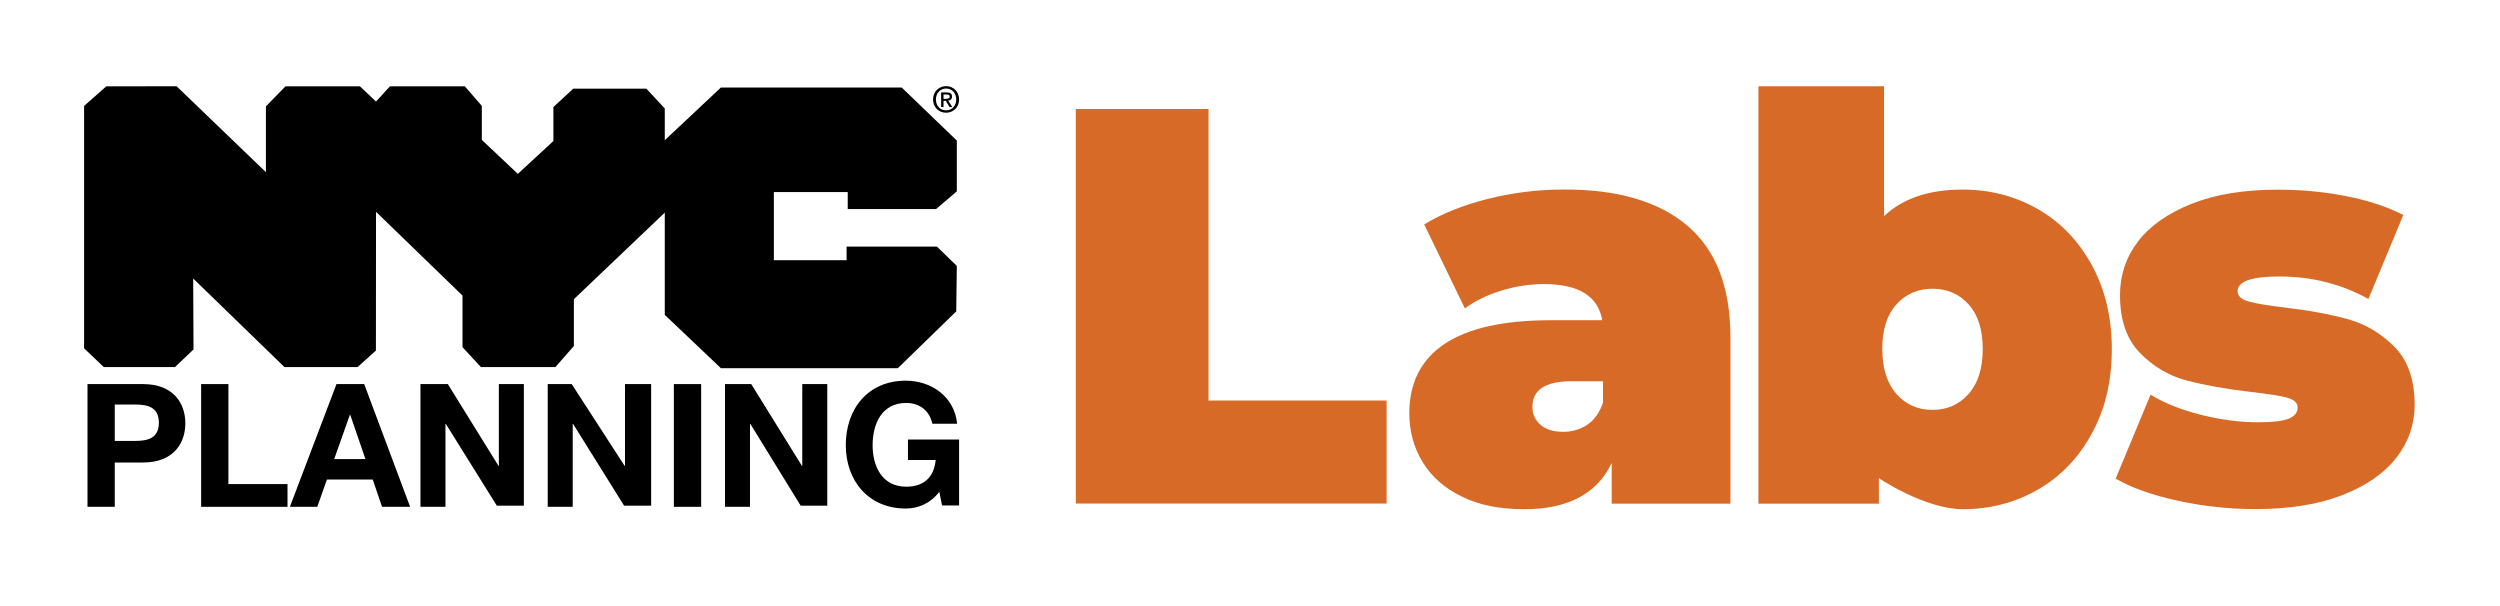<?xml version="1.0" encoding="utf-8"?>
<!-- Generator: Adobe Illustrator 22.1.0, SVG Export Plug-In . SVG Version: 6.00 Build 0)  -->
<svg version="1.1" id="Layer_1" xmlns="http://www.w3.org/2000/svg" xmlns:xlink="http://www.w3.org/1999/xlink" x="0px" y="0px"
	 viewBox="0 0 2200 533" style="enable-background:new 0 0 2200 533;" xml:space="preserve">
<style type="text/css">
	.st0{fill:#D76A27;}
</style>
<g>
	<path d="M77,338h48.9c26.8,0,37.2,17,37.2,34.5S152.7,407,125.9,407H101v39H77V338z M101,388h18.2c10.9,0,20.6-2.4,20.6-16
		s-9.7-16-20.6-16H101V388z"/>
	<path d="M177,338h24v88h52v20h-76V338z"/>
	<path d="M296.1,338h24.4l40.4,108h-24.7l-8.2-24h-40.3l-8.5,24h-24.1L296.1,338z M294.1,404h27.5l-13.4-39h-0.3L294.1,404z"/>
	<path d="M370,338h24.1l44.6,72h0.3v-72h22v107h-23.8l-44.9-72H392v73h-22V338z"/>
	<path d="M482,338h21.1l46.6,72h0.3v-72h23v107h-23.8l-44.9-72H504v73h-22V338z"/>
	<path d="M593,338h24v108h-24V338z"/>
	<path d="M638,338h23.1l44.6,72h0.3v-72h22v107h-23.4l-44.3-72H660v73h-22V338z"/>
	<path d="M826.6,432.8c-8.3,10.7-19.1,14.7-29.5,14.7c-33.2,0-52.8-24.8-52.8-55.8c0-31.9,19.5-56.7,52.8-56.7
		c21.9,0,42.7,13.5,45.2,37.9h-21.8c-2.7-12-11.7-18.3-23-18.3c-21.5,0-29.6,18.3-29.6,37.3c0,18.1,8.1,36.4,29.6,36.4
		c15.5,0,24.5-8.4,25.9-23.5H799v-18h45v58h-15L826.6,432.8z"/>
</g>
<g>
	<polygon points="823.7,184 842,168.4 842,123.7 793.5,77 634.4,77 585,123.4 585,95.5 568.8,78 504.5,78 487,94.2 487,124.1 
		455.7,153 424,123.1 424,93.2 409.1,76 343.1,76 330.9,89.4 316.8,76 251.2,76 234,93.6 234,151.5 155.4,75.9 93.5,76 74,93.2 
		74,306.5 91.3,323 154,323 170.3,307.5 170,245.1 250.3,323 314.7,323 330.8,308.5 330.9,186.4 407,260.1 407,305.5 423.2,323 
		488.8,323 505,304.5 505,263.3 585,187.1 585,277.1 634.4,324 790.1,324 841.5,274 842,234 824.5,217 745,217 745,229 681,229 
		681,169 746,169 746,184 	"/>
</g>
<path d="M832.7,86.9c1.6,0,3-0.2,3-2c0-1.6-1.5-1.7-2.8-1.7h-2.6V87h2.4V86.9z M830.3,94.2h-2.1V81.3h4.9c3.1,0,4.7,1.1,4.7,3.7
	c0,2.3-1.4,3.3-3.4,3.5l3.6,5.7h-2.4l-3.3-5.5h-2V94.2z M832.6,77.9c-5,0-9,4-9,9.6c0,5.3,3.4,9.6,9,9.6c5,0,8.9-3.9,8.9-9.6
	C841.5,81.9,837.6,77.9,832.6,77.9 M832.6,99.2c-6.7,0-11.5-5-11.5-11.7c0-7,5.3-11.7,11.5-11.7c6.1,0,11.4,4.6,11.4,11.7
	S838.7,99.2,832.6,99.2"/>
<g>
	<path class="st0" d="M946.7,95.9h116.8v256.6h156.7v90.6H946.7V95.9z"/>
	<path class="st0" d="M1485,198.7c25.2,21.4,37.8,54.2,37.8,98.5v146h-104.5v-35.8c-12.9,27.2-38.6,40.7-77.1,40.7
		c-21.5,0-39.9-3.7-55-11.2c-15.1-7.4-26.6-17.5-34.3-30.3c-7.8-12.8-11.7-27-11.7-42.9c0-26.7,10.3-47.2,30.9-61
		c20.6-13.8,51.8-20.9,93.6-20.9h45.3c-3.7-21.2-20.7-31.8-51.3-31.8c-12.3,0-24.7,1.8-37.3,5.7c-12.6,3.8-23.4,9.1-32.3,15.7
		l-35.8-73.9c15.5-9.5,34.4-17.1,56.5-22.6c22.1-5.5,44.1-8.1,65.9-8.1C1423.3,166.5,1459.8,177.3,1485,198.7z M1396.8,373.8
		c6.3-4.3,10.9-10.8,13.8-19.4v-18.9h-27.8c-22.7,0-34.3,7.5-34.3,22.7c0,6.3,2.5,11.5,7.2,15.7c4.8,4.1,11.4,6.1,19.7,6.1
		C1383.3,380.1,1390.5,377.9,1396.8,373.8z"/>
	<path class="st0" d="M1793.1,183.9c20,11.4,35.8,27.8,47.6,49.2c11.7,21.4,17.7,46.1,17.7,74.2c0,28.1-5.8,52.8-17.7,74.4
		c-11.7,21.5-27.7,37.9-47.6,49.3c-20,11.4-41.9,17.1-65.8,17.1c-33.3,0-73.9-27.3-73.9-27.3v22.4h-106V75.9H1658v114.3
		c16.3-15.5,39.3-23.4,69.3-23.4C1751.1,166.9,1773.1,172.5,1793.1,183.9z M1732.4,346.6c8.3-9.4,12.4-22.6,12.4-39.5
		c0-16.9-4.1-30-12.4-39.2c-8.3-9.2-18.9-13.8-31.8-13.8c-12.9,0-23.5,4.6-31.8,13.8c-8.3,9.2-12.4,22.3-12.4,39.2
		c0,16.9,4.1,30,12.4,39.5c8.3,9.4,18.9,14.1,31.8,14.1C1713.5,360.7,1724.1,356,1732.4,346.6z"/>
	<path class="st0" d="M1916.3,440.6c-22.4-4.9-40.7-11.4-54.5-19.4l30.7-73.9c12.6,7.7,27.5,13.5,44.6,17.8
		c17.2,4.3,34,6.5,50.1,6.5c12.9,0,22-1.1,27-3.2c5.1-2.2,7.7-5.4,7.7-9.7c0-4.3-3.2-7.2-9.7-8.9c-6.5-1.7-16.9-3.2-31.5-4.9
		c-22.1-2.6-41-6-56.5-10.1c-15.5-4.1-29.2-12.1-40.9-24.1c-11.7-11.8-17.7-28.9-17.7-51c0-17.5,5.2-33.2,15.8-47.2
		c10.6-13.8,26.4-24.9,47.3-33.2c21-8.3,46.2-12.4,75.6-12.4c20.4,0,40.6,1.8,60.2,5.7c19.7,3.8,36.4,9.4,50.4,16.6l-30.7,73.9
		c-23.8-13.2-49.9-19.8-78.4-19.8c-24.4,0-36.7,4.3-36.7,12.9c0,4.3,3.2,7.4,10,9.2c6.6,1.8,17.1,3.5,31.2,5.2
		c22.1,2.6,40.9,6.1,56.2,10.4c15.4,4.3,28.9,12.4,40.7,24.3c11.7,11.8,17.7,28.9,17.7,51c0,16.9-5.2,32.3-15.8,46.1
		c-10.6,13.8-26.4,24.9-47.6,33.2c-21.2,8.3-46.9,12.4-76.8,12.4C1961.6,448,1938.7,445.5,1916.3,440.6z"/>
</g>
</svg>
